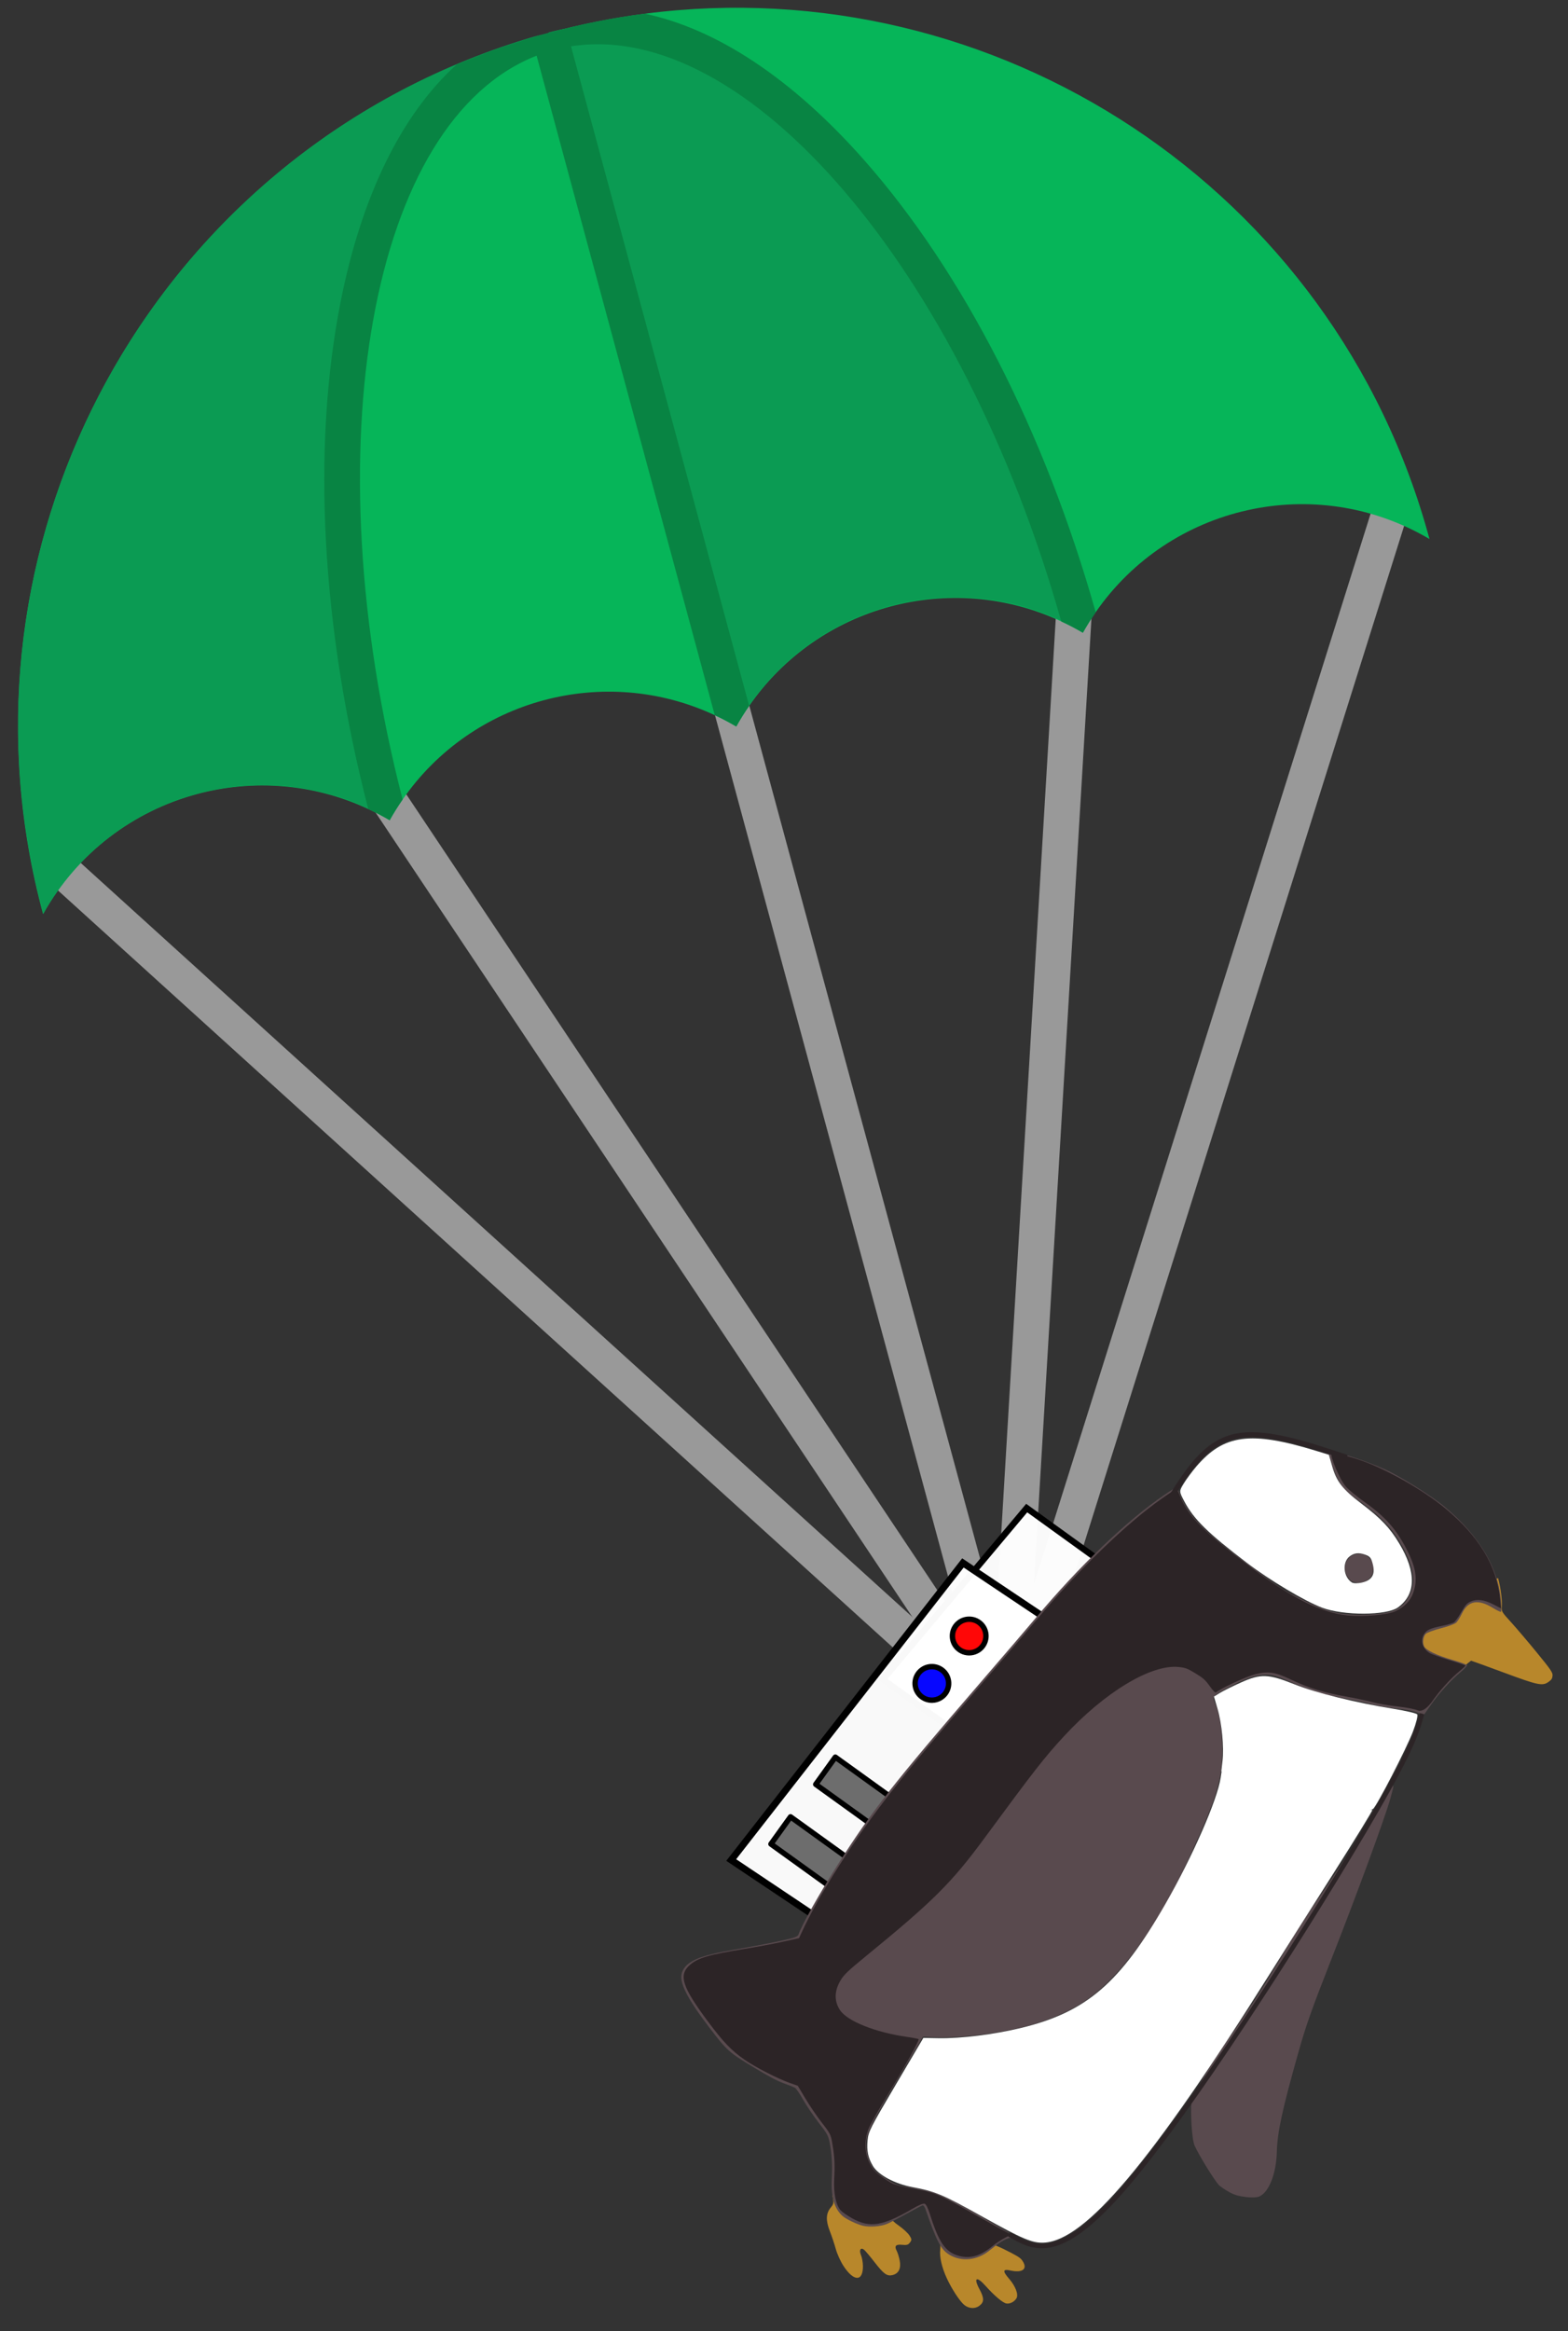 <?xml version="1.0" encoding="UTF-8" standalone="no"?>
<!-- Created with Inkscape (http://www.inkscape.org/) -->

<svg
   xmlns:dc="http://purl.org/dc/elements/1.1/"
   xmlns:cc="http://creativecommons.org/ns#"
   xmlns:rdf="http://www.w3.org/1999/02/22-rdf-syntax-ns#"
   xmlns:svg="http://www.w3.org/2000/svg"
   xmlns="http://www.w3.org/2000/svg"
   xmlns:sodipodi="http://sodipodi.sourceforge.net/DTD/sodipodi-0.dtd"
   xmlns:inkscape="http://www.inkscape.org/namespaces/inkscape"
   width="350mm"
   height="520mm"
   viewBox="0 0 350 520"
   version="1.1"
   id="svg9664"
   inkscape:version="0.92.3 (unknown)"
   sodipodi:docname="penguinParachute.svg">
  <rect x="0" y="0" width="350" height="520" fill="#333333" stroke="none"/>
  <defs
     id="defs9658">
    <inkscape:path-effect
       effect="bspline"
       id="path-effect10921"
       is_visible="true"
       weight="33.333"
       steps="2"
       helper_size="0"
       apply_no_weight="true"
       apply_with_weight="true"
       only_selected="false" />
    <inkscape:path-effect
       effect="bspline"
       id="path-effect10899"
       is_visible="true"
       weight="33.333"
       steps="2"
       helper_size="0"
       apply_no_weight="true"
       apply_with_weight="true"
       only_selected="false" />
  </defs>
  <sodipodi:namedview
     id="base"
     pagecolor="#ffffff"
     bordercolor="#666666"
     borderopacity="1.0"
     inkscape:pageopacity="0.0"
     inkscape:pageshadow="2"
     inkscape:zoom="0.22627417"
     inkscape:cx="715.52347"
     inkscape:cy="628.97965"
     inkscape:document-units="mm"
     inkscape:current-layer="layer3"
     showgrid="false"
     inkscape:snap-global="false"
     inkscape:window-width="1855"
     inkscape:window-height="1056"
     inkscape:window-x="65"
     inkscape:window-y="24"
     inkscape:window-maximized="1" />
  <g
     inkscape:groupmode="layer"
     id="layer3"
     inkscape:label="Parachute"
     transform="translate(0,210)"
     sodipodi:insensitive="true">
    <g
       transform="matrix(0.746,-0.202,0.202,0.746,-68.499,-151.044)"
       id="g8">
      <polyline
         style="fill:#999999"
         points="261.146,75.998 261.146,498.276 250.854,498.276 250.854,76.011  "
         id="polyline2" />
      <path
         inkscape:connector-curvature="0"
         style="fill:#999999"
         d="m 256.037,512 c -2.21,0 -4.174,-1.411 -4.879,-3.507 l -104.72,-311.571 9.756,-3.279 99.84,297.053 99.762,-297.049 9.757,3.277 -104.637,311.568 c -0.704,2.095 -2.668,3.508 -4.879,3.508 z"
         id="path4" />
      <path
         inkscape:connector-curvature="0"
         style="fill:#999999"
         d="m 256.075,511.996 c -1.754,0 -3.386,-0.893 -4.332,-2.369 L 51.969,198.057 c -0.103,-0.161 -0.196,-0.326 -0.28,-0.495 l -0.808,-1.634 9.225,-4.565 0.682,1.378 195.283,304.567 196.103,-306.437 8.669,5.549 -200.434,313.204 c -0.944,1.477 -2.578,2.371 -4.332,2.372 -10e-4,0 -10e-4,0 -0.002,0 z"
         id="path6" />
    </g>
    <path
       inkscape:connector-curvature="0"
       style="fill:#06b559;stroke-width:0.773"
       d="m 319.081,-89.765 c -25.524,-15.043 -57.994,-7.533 -74.506,16.327 -1.015,1.469 -1.972,2.995 -2.861,4.585 -1.581,-0.932 -3.189,-1.775 -4.824,-2.528 -12.324,-5.765 -25.871,-6.646 -38.265,-3.296 -12.403,3.352 -23.65,10.946 -31.401,22.137 -1.026,1.462 -1.982,2.998 -2.877,4.599 -1.579,-0.922 -3.177,-1.768 -4.802,-2.524 -12.333,-5.762 -25.883,-6.653 -38.287,-3.301 -12.394,3.35 -23.643,10.934 -31.387,22.112 -1.031,1.484 -1.995,3.022 -2.891,4.624 -1.569,-0.925 -3.165,-1.761 -4.779,-2.509 C 69.865,-35.311 56.302,-36.209 43.89,-32.854 29.854,-29.06 17.288,-19.833 9.612,-6.118 -11.562,-84.454 29.146,-164.921 101.898,-195.587 c 6.613,-2.788 13.501,-5.164 20.624,-7.089 7.142,-1.931 14.29,-3.348 21.428,-4.267 78.279,-10.146 153.962,38.86 175.131,117.178 z"
       id="path10" />
    <g
       transform="matrix(0.746,-0.202,0.202,0.746,-68.499,-151.044)"
       id="g16">
      <path
         inkscape:connector-curvature="0"
         style="fill:#0b9b53"
         d="M 256,207.37 V 0 c 0.45,0 0.901,0 1.338,0.013 56.648,1.441 102.347,93.727 102.347,207.357 -14.217,-14.538 -33.039,-21.82 -51.849,-21.82 -18.81,-0.001 -37.619,7.281 -51.836,21.82 z"
         id="path12" />
      <path
         inkscape:connector-curvature="0"
         style="fill:#0b9b53"
         d="M 48.631,207.37 C 48.631,93.29 140.749,0.721 254.663,0.013 198.014,1.454 152.315,93.74 152.315,207.37 c -14.217,-14.538 -33.039,-21.82 -51.849,-21.82 -18.81,0 -37.619,7.281 -51.835,21.82 z"
         id="path14" />
    </g>
    <path
       inkscape:connector-curvature="0"
       style="fill:#088443;stroke-width:0.773"
       d="m 244.574,-73.439 c -1.015,1.469 -1.972,2.995 -2.861,4.585 -1.581,-0.932 -3.189,-1.775 -4.824,-2.528 C 214.752,-149.696 166.679,-205.856 127.457,-199.663 l 39.766,147.121 c -1.026,1.462 -1.982,2.998 -2.877,4.599 -1.578,-0.922 -3.177,-1.768 -4.802,-2.524 L 119.78,-197.577 c -37.011,14.413 -50.226,87.138 -29.909,165.923 -1.031,1.484 -1.995,3.022 -2.891,4.624 -1.569,-0.925 -3.165,-1.761 -4.779,-2.509 -10.436,-40.363 -12.639,-80.376 -6.185,-113.055 4.696,-23.788 13.643,-41.906 25.883,-52.992 6.612,-2.787 13.5,-5.164 20.623,-7.089 7.142,-1.931 14.29,-3.348 21.428,-4.267 16.151,3.422 32.988,14.571 49.014,32.738 22.029,24.98 40.284,60.655 51.61,100.767 z"
       id="path18" />
  </g>
  <g
     inkscape:groupmode="layer"
     id="layer4"
     inkscape:label="Backpack"
     transform="translate(0,223)"
     sodipodi:insensitive="true">
    <g
       inkscape:groupmode="layer"
       id="layer7"
       inkscape:label="pipe" />
    <g
       inkscape:groupmode="layer"
       id="layer5"
       inkscape:label="top">
      <rect
         style="fill:#ffffff;fill-opacity:0.971;stroke:#000000;stroke-width:1.408;stroke-miterlimit:4;stroke-dasharray:none;stroke-opacity:1"
         id="rect10399-2"
         width="23.516"
         height="49.913"
         x="249.114"
         y="-42.212"
         transform="matrix(0.811,0.585,-0.643,0.766,0,0)" />
    </g>
    <g
       inkscape:groupmode="layer"
       id="layer6"
       inkscape:label="bottom">
      <rect
         style="fill:#ffffff;fill-opacity:0.971;stroke:#000000;stroke-width:1.529;stroke-miterlimit:4;stroke-dasharray:none;stroke-opacity:1"
         id="rect10399"
         width="39.622"
         height="84.1"
         x="247.435"
         y="-15.156"
         transform="matrix(0.831,0.556,-0.615,0.788,0,0)" />
    </g>
    <g
       inkscape:groupmode="layer"
       id="layer8"
       inkscape:label="grills">
      <rect
         style="fill:#696969;fill-opacity:0.971;stroke:#000000;stroke-width:1.206;stroke-linejoin:round;stroke-miterlimit:4;stroke-dasharray:none;stroke-opacity:1;paint-order:fill markers stroke"
         id="rect10736"
         width="24.589"
         height="7.484"
         x="249.694"
         y="44.835"
         transform="rotate(35.748)" />
      <rect
         style="fill:#696969;fill-opacity:0.971;stroke:#000000;stroke-width:1.206;stroke-linejoin:round;stroke-miterlimit:4;stroke-dasharray:none;stroke-opacity:1;paint-order:fill markers stroke"
         id="rect10736-8"
         width="24.589"
         height="7.484"
         x="250.032"
         y="28.19"
         transform="rotate(35.748)" />
      <circle
         style="fill:#ff0000;fill-opacity:0.971;stroke:#000000;stroke-width:1.206;stroke-linejoin:round;stroke-miterlimit:4;stroke-dasharray:none;stroke-opacity:1;paint-order:fill markers stroke"
         id="path10766"
         cx="258.599"
         cy="8.514"
         r="3.742"
         transform="rotate(31.382)" />
      <circle
         style="fill:#0000ff;fill-opacity:0.971;stroke:#000000;stroke-width:1.206;stroke-linejoin:round;stroke-miterlimit:4;stroke-dasharray:none;stroke-opacity:1;paint-order:fill markers stroke"
         id="path10766-2"
         cx="256.995"
         cy="21.878"
         r="3.742"
         transform="rotate(31.382)" />
    </g>
  </g>
  <g
     inkscape:label="Penguin"
     inkscape:groupmode="layer"
     id="layer1"
     transform="translate(0,223)"
     sodipodi:insensitive="true">
    <g
       inkscape:groupmode="layer"
       id="layer2"
       inkscape:label="Penguin Outline">
      <path
         id="path10230"
         style="fill:#b8872b;stroke-width:0.265"
         d="m 334.403,129.021 c -0.973,0.358 -2.244,0.46 -3.795,0.165 -1.039,-0.197 -2.186,-0.513 -3.324,-0.629 -0.182,0.109 -0.378,0.216 -0.5,0.313 -0.479,0.381 -1.006,0.697 -1.51,1.046 -0.614,0.284 -1.228,0.569 -1.843,0.854 -0.602,0.175 -1.227,0.283 -1.805,0.526 -0.066,0.028 0.158,0.132 0.109,0.185 -0.232,0.254 -0.552,0.411 -0.834,0.609 -1.569,1.102 -0.981,0.712 -2.905,1.676 -0.153,0.101 -0.297,0.217 -0.458,0.303 -0.797,0.427 -1.097,0.595 -1.148,0.616 -0.069,0.045 -0.138,0.09 -0.207,0.136 0.575,0.09 0.37,0.058 -0.35,0.163 -0.255,0.39 -1.88,1.92 -2.259,2.367 -0.21,0.248 -0.376,0.53 -0.564,0.795 -0.477,1 -1.307,1.796 -2.225,2.42 -0.711,1.479 -1.647,2.834 -2.518,4.221 -0.4,0.656 -0.789,1.32 -1.192,1.975 -0.78,1.273 -1.555,2.549 -2.333,3.824 -0.285,0.467 -0.57,0.934 -0.854,1.401 -0.232,0.38 -0.464,0.76 -0.696,1.14 -0.212,0.347 -0.423,0.694 -0.635,1.041 l -0.805,1.32 c 1.722,0.345 3.63,0.764 4.787,1.055 1.551,0.391 4.197,0.834 5.879,0.986 2.374,0.214 3.297,0.422 4.127,0.929 1.289,0.787 1.403,0.721 2.846,-1.644 1.48,-2.427 3.969,-5.23 6.62,-7.458 1.234,-1.037 2.288,-1.898 2.342,-1.913 0.054,-0.015 3.327,1.168 7.273,2.631 7.746,2.871 8.69,3.065 10.055,2.076 0.652,-0.473 0.802,-0.707 0.869,-1.36 0.071,-0.691 -0.37,-1.339 -3.56,-5.232 -2.002,-2.444 -4.589,-5.483 -5.748,-6.753 -2.008,-2.201 -2.103,-2.361 -2.025,-3.394 0.117,-1.531 -0.245,-4.178 -0.817,-6.386 z m -7.661,-0.501 c -0.291,-0.011 -0.58,-0.011 -0.865,0.016 -0.226,0.022 0.458,0.146 0.676,0.084 0.063,-0.018 0.126,-0.056 0.189,-0.1 z m -11.056,6.191 c -0.121,0.103 -0.242,0.204 -0.362,0.307 0.077,-0.047 0.151,-0.097 0.217,-0.158 0.037,-0.035 0.099,-0.102 0.145,-0.149 z m 0.006,0.294 c -0.135,0.021 -0.282,0.047 -0.445,0.079 -0.223,0.191 -0.446,0.381 -0.67,0.569 0.084,-7.8e-4 0.167,-0.005 0.248,-0.016 0.255,-0.036 0.633,-0.412 0.867,-0.632 z m -97.121,138.095 c -1.986,-1.159 -2.038,-0.821 -9.247,-1.291 -0.003,0.051 -0.009,0.102 -0.019,0.156 0.176,0.428 0.265,1.154 0.033,1.371 0.611,0.489 0.67,1.268 -0.21,2.514 0.721,1.286 0.863,1.851 0.747,2.969 -0.174,1.669 0.329,3.881 1.435,6.314 1.041,2.29 2.845,5.076 3.855,5.954 1.007,0.874 2.408,0.993 3.386,0.287 1.151,-0.831 1.174,-1.708 0.096,-3.711 -1.41,-2.619 -0.677,-3.031 1.35,-0.759 1.96,2.197 3.857,3.795 4.651,3.919 0.799,0.125 1.76,-0.37 2.237,-1.153 0.503,-0.825 -0.197,-2.694 -1.627,-4.342 -1.512,-1.743 -1.435,-2.249 0.284,-1.869 2.565,0.566 3.791,-0.234 2.862,-1.868 -0.449,-0.79 -0.824,-1.079 -2.634,-2.033 -1.161,-0.612 -2.479,-1.251 -2.93,-1.42 -0.728,-0.273 -0.785,-0.364 -0.511,-0.814 -1.714,0.603 -2.488,-3.483 -3.759,-4.225 z m -9.285,-1.032 c -0.009,0.036 -0.023,0.075 -0.035,0.112 0.02,0.046 0.043,0.099 0.057,0.135 0.012,-0.068 0.019,-0.135 0.001,-0.199 -0.004,-0.015 -0.014,-0.032 -0.023,-0.049 z m -10.193,-1.171 c -5.788,-0.74 -10.904,-1.961 -13.297,-4.271 0.355,1.821 0.34,1.938 -0.378,2.818 -1.071,1.314 -1.122,2.872 -0.172,5.287 0.419,1.064 1.008,2.83 1.31,3.922 0.312,1.13 1.052,2.761 1.714,3.781 2.319,3.569 4.41,3.553 4.348,-0.032 -0.014,-0.783 -0.208,-1.849 -0.431,-2.37 -0.483,-1.128 -0.07,-1.818 0.706,-1.179 0.281,0.231 1.312,1.453 2.291,2.715 2.094,2.697 2.809,3.213 4.044,2.914 1.367,-0.331 1.934,-1.473 1.602,-3.228 -0.147,-0.776 -0.453,-1.761 -0.68,-2.187 -0.572,-1.074 -0.188,-1.481 1.253,-1.33 0.997,0.105 1.319,0.007 1.714,-0.517 0.424,-0.564 0.409,-0.765 -0.121,-1.579 -0.343,-0.526 -1.339,-1.452 -2.284,-2.122 -1.241,-0.88 -1.626,-1.271 -1.483,-1.506 0.06,0.045 0.135,0.086 0.216,0.122 -0.024,-0.025 -0.046,-0.053 -0.055,-0.087 -0.005,-0.036 0.006,0.043 -0.015,-0.087 -1e-4,-0.004 0.003,-0.004 0.004,-0.006 0.006,-0.012 0.005,-0.008 0.011,-0.013 6.9e-4,-0.003 -1e-4,-0.004 6e-5,-0.006 0.001,-0.003 8.5e-4,5.2e-4 5.2e-4,0.004 4e-5,0 -1e-5,0 0,0 -0.005,-0.062 -0.006,0.022 -0.004,-0.057 0.004,-0.038 0.012,-0.078 3e-4,-0.115 -0.007,-0.03 -0.013,-0.059 -0.018,-0.089 -0.003,-0.012 -0.001,-0.023 -0.006,-0.035 -0.005,-0.011 -0.01,-0.022 -0.016,-0.033 -0.002,-0.009 -0.006,-0.019 -0.009,-0.029 -0.001,-0.005 -5.6e-4,-0.012 -0.003,-0.018 -0.003,-0.011 -0.009,-0.021 -0.013,-0.032 -0.008,-0.023 -0.016,-0.045 -0.027,-0.067 -0.01,-0.04 -0.02,-0.079 -0.029,-0.119 -0.005,-0.023 -0.01,-0.047 -0.016,-0.07 -0.004,-0.016 -0.011,-0.03 -0.015,-0.046 -1e-4,-0.004 7e-5,-0.006 -0.001,-0.008 -0.015,-0.026 -0.017,-0.025 -0.027,-0.052 -0.005,-0.014 -0.009,-0.028 -0.015,-0.043 -0.002,-0.006 -0.003,-0.012 -0.006,-0.018 -0.004,-0.009 -0.011,-0.016 -0.016,-0.024 -0.011,-0.015 -0.02,-0.029 -0.031,-0.043 -0.009,-0.013 -0.022,-0.024 -0.029,-0.037 -0.018,-0.033 -0.022,-0.068 -0.02,-0.103 z"
         inkscape:connector-curvature="0"
         sodipodi:nodetypes="cccccccccccccccccccccccccccscsccscsccccccccccccccccccccccscccsccccccccccccccccccccccccccccccccccccccccccccccccccccccccccccc" />
      <path
         inkscape:connector-curvature="0"
         id="path10226"
         d="m 188.065,271.303 c -1.834,-1.652 -2.594,-4.263 -2.397,-8.236 0.154,-3.106 0.026,-5.449 -0.428,-7.876 -0.338,-1.807 -0.524,-2.155 -2.527,-4.746 -1.189,-1.538 -2.748,-3.839 -3.464,-5.112 -0.716,-1.273 -1.514,-2.445 -1.774,-2.603 -0.26,-0.158 -1.388,-0.616 -2.507,-1.016 -1.486,-0.532 -3.318,-1.503 -6.792,-3.6 -5.477,-3.307 -5.906,-3.691 -9.775,-8.75 -5.122,-6.698 -6.939,-10.358 -6.161,-12.41 0.948,-2.501 3.827,-3.734 11.904,-5.098 3.361,-0.568 7.869,-1.421 10.016,-1.896 3.343,-0.74 3.933,-0.954 4.102,-1.489 0.611,-1.926 4.716,-9.219 8.818,-15.667 7.571,-11.901 12.35,-17.995 31.525,-40.207 5.178,-5.998 10.769,-12.521 12.423,-14.495 9.89,-11.8 20.591,-22.034 28.974,-27.707 2.749,-1.86 2.613,-1.87 3.475,0.237 1.786,4.362 5.204,7.939 13.508,14.13 8.7,6.487 8.569,6.399 12.584,8.479 6.7,3.471 9.473,4.155 15.84,3.901 5.343,-0.213 7.23,-1.001 8.9,-3.718 1.731,-2.817 1.504,-5.983 -0.75,-10.446 -2.212,-4.38 -4.808,-7.3 -9.467,-10.646 -1.659,-1.192 -3.356,-2.526 -3.77,-2.966 -1.286,-1.365 -2.405,-3.532 -3.126,-6.053 -0.569,-1.992 -0.607,-2.426 -0.21,-2.45 1.458,-0.085 7.458,1.829 11.935,3.806 3.461,1.529 10.604,5.984 13.582,8.473 7.912,6.611 12.222,14.027 12.571,21.631 0.04,0.874 0.026,1.668 -0.032,1.762 -0.058,0.095 -0.897,-0.31 -1.864,-0.901 -3.269,-1.994 -5.487,-1.577 -6.857,1.29 -0.389,0.815 -0.951,1.721 -1.248,2.013 -0.297,0.292 -1.838,0.863 -3.425,1.269 -1.587,0.406 -3.116,0.966 -3.398,1.244 -0.614,0.607 -0.783,2.095 -0.326,2.872 0.49,0.833 2.905,1.965 6.323,2.966 1.712,0.501 3.167,1.017 3.232,1.146 0.066,0.129 -0.58,0.817 -1.434,1.529 -2.23,1.859 -4.87,4.774 -6.701,7.401 l -1.587,2.277 -1.297,-0.584 c -0.8,-0.361 -2.424,-0.689 -4.238,-0.858 -1.618,-0.151 -4.178,-0.588 -5.69,-0.971 -1.512,-0.383 -4.632,-1.039 -6.933,-1.458 -4.265,-0.775 -8.32,-2.074 -12.641,-4.049 -2.612,-1.194 -4.154,-1.417 -6.471,-0.937 -2.552,0.529 -9.474,4.022 -9.624,4.857 -0.036,0.201 0.142,0.825 0.396,1.387 1.18,2.614 1.86,8.418 1.505,12.84 -0.433,5.391 -1.648,9.07 -6.569,19.9 -5.275,11.607 -10.533,20.196 -16.339,26.686 -5.497,6.144 -10.254,9.231 -18.174,11.795 -6.409,2.075 -16.805,3.486 -23.437,3.183 l -2.217,-0.102 -5.52,9.259 c -5.791,9.713 -6.81,11.691 -7.116,13.824 -0.25,1.736 0.287,4.267 1.239,5.851 0.693,1.151 1.029,1.444 3.145,2.74 2.308,1.414 2.453,1.465 5.641,1.984 1.8,0.293 4.016,0.776 4.924,1.073 2.181,0.713 6.857,3.139 13.092,6.794 l 5.073,2.974 -1.163,0.363 c -1.26,0.393 -2.382,1.099 -4.511,2.838 -2.681,2.19 -6.223,2.555 -8.921,0.919 -1.88,-1.14 -2.804,-2.901 -5.32,-10.134 -0.204,-0.586 -0.459,-0.916 -0.669,-0.866 -0.186,0.045 -1.837,0.909 -3.668,1.919 -1.831,1.01 -3.788,2.018 -4.349,2.24 -1.391,0.55 -3.808,0.724 -5.284,0.379 -1.344,-0.314 -3.774,-1.478 -4.557,-2.183 z m 87.837,-5.168 c 0.85,1.459 -3.346,-1.151 -3.882,-1.778 -1.248,-1.459 -4.327,-6.506 -5.328,-8.659 -0.739,-1.589 -0.939,-7.875 -0.759,-9.585 2.453,-7.276 10.149,-15.88 19.061,-30.932 3.99,-6.739 6.272,-10.308 11.408,-17.835 3.531,-5.176 8.277,-12.424 10.546,-16.106 4.517,-7.331 4.616,-7.418 3.375,-2.973 -1.188,4.254 -7.474,21.356 -13.21,35.939 -4.345,11.046 -5.58,14.537 -7.306,20.647 -3.583,12.685 -4.686,17.767 -4.792,22.077 -0.12,4.878 -1.726,9.019 -3.881,10.009 -1.572,0.722 -7.587,-0.499 -5.182,-0.816 z m 25.029,-137.191 c -1.101,-1.467 -0.966,-3.49 0.304,-4.57 1.571,-1.335 3.933,-0.925 5.024,0.871 0.495,0.814 0.414,2.413 -0.169,3.367 -0.571,0.934 -2.068,1.605 -3.194,1.433 -1.121,-0.172 -1.375,-0.314 -1.966,-1.101 z"
         style="fill:#594a4e;stroke-width:0.265"
         sodipodi:nodetypes="ccccccccccccssscccscscccccccccssccscccccccccsccccccccsccssccccsccccccsccccccccscccsscccccccsccc" />
      <path
         style="fill:none;fill-opacity:1;stroke:#2c2426;stroke-width:1.015;stroke-linecap:butt;stroke-linejoin:miter;stroke-miterlimit:4;stroke-dasharray:none;stroke-opacity:1"
         d="m 225.264,275.415 c 5.601,3.25 11.201,6.5 25.979,-10.718 14.777,-17.218 38.731,-54.902 51.289,-75.887 12.558,-20.985 13.719,-25.271 14.88,-29.556"
         id="path10897"
         inkscape:connector-curvature="0"
         inkscape:path-effect="#path-effect10899"
         inkscape:original-d="m 225.26418,275.41506 c 5.60095,3.24968 11.20153,6.49943 16.80176,9.74926 23.95442,-37.68464 47.90847,-75.36917 71.86217,-113.05362 1.16173,-4.28566 2.32309,-8.57116 3.48412,-12.85672"
         sodipodi:nodetypes="cccc" />
      <path
         inkscape:connector-curvature="0"
         id="path10222"
         d="m 187.653,270.054 c -1.044,-1.127 -1.615,-3.832 -1.456,-6.894 0.175,-3.373 0.101,-4.906 -0.376,-7.807 -0.364,-2.213 -0.443,-2.375 -2.353,-4.831 -1.087,-1.397 -2.743,-3.827 -3.681,-5.399 l -1.705,-2.858 -1.753,-0.62 c -2.746,-0.971 -7.733,-3.53 -10.12,-5.193 -2.936,-2.044 -4.73,-3.906 -8.061,-8.363 -5.88,-7.869 -6.737,-10.471 -4.199,-12.746 1.788,-1.603 4.132,-2.293 12.318,-3.628 2.555,-0.417 6.319,-1.122 8.365,-1.568 l 3.718,-0.81 0.602,-1.303 c 1.981,-4.293 4.972,-9.616 8.417,-14.977 7.547,-11.746 13.04,-18.757 30.889,-39.424 5.448,-6.308 11.258,-13.084 12.912,-15.058 9.565,-11.415 20.189,-21.721 28.086,-27.244 3.555,-2.487 3.366,-2.456 4.127,-0.657 2.041,4.827 5.011,7.801 16.163,16.181 8.811,6.621 15.48,9.916 21.195,10.473 3.654,0.356 9.02,-0.118 10.803,-0.954 1.93,-0.905 3.294,-2.322 3.899,-4.051 1.008,-2.882 0.65,-5.561 -1.24,-9.291 -2.466,-4.866 -4.841,-7.578 -9.622,-10.991 -1.756,-1.253 -3.568,-2.743 -4.171,-3.429 -1.317,-1.498 -3.583,-6.784 -3.187,-7.434 0.15,-0.246 3.742,0.614 6.49,1.555 5.73,1.961 13.996,6.655 18.91,10.74 7.501,6.235 11.449,12.75 12.213,20.151 l 0.222,2.15 -1.736,-0.893 c -2.051,-1.055 -3.675,-1.253 -5.072,-0.618 -0.851,0.386 -1.12,0.694 -2.107,2.407 -0.632,1.097 -1.365,2.099 -1.659,2.269 -0.29,0.168 -1.459,0.498 -2.597,0.733 -2.676,0.553 -3.444,0.911 -4.04,1.883 -0.86,1.405 -0.31,3.211 1.271,4.176 0.426,0.26 2.391,0.963 4.366,1.563 1.976,0.6 3.608,1.154 3.627,1.231 0.019,0.078 -0.542,0.614 -1.246,1.193 -2.133,1.752 -4.56,4.44 -6.323,7.003 -0.709,0.902 -1.759,2.066 -2.89,1.871 -0.731,-0.335 -2.566,-0.703 -4.586,-0.919 -1.852,-0.198 -4.449,-0.645 -5.77,-0.994 -1.322,-0.348 -3.852,-0.887 -5.623,-1.198 -5.299,-0.929 -8.488,-1.907 -12.572,-3.857 -3.458,-1.651 -5.037,-1.882 -7.923,-1.158 -1.975,0.495 -7.655,3.133 -8.765,4.071 -0.141,0.119 -0.674,-0.428 -1.387,-1.425 -0.996,-1.392 -1.443,-1.792 -3.196,-2.858 -1.784,-1.086 -2.256,-1.261 -3.793,-1.411 -6.149,-0.599 -16.482,5.647 -25.526,15.432 -4.339,4.693 -6.717,7.738 -17.688,22.645 -7.402,10.058 -11.428,14.069 -26.465,26.369 -4.04,3.305 -4.914,4.131 -5.676,5.37 -1.468,2.384 -1.526,4.718 -0.168,6.748 1.642,2.455 7.904,4.95 14.946,5.955 1.403,0.2 2.566,0.428 2.585,0.506 0.104,0.429 -2.789,5.665 -6.5,11.765 -2.556,4.202 -4.411,7.472 -4.7,8.29 -1.063,3 -0.811,5.929 0.729,8.477 0.519,0.86 1.144,1.428 2.768,2.519 2.234,1.5 2.144,1.471 7.874,2.547 3.486,0.654 4.934,1.296 12.089,5.352 3.736,2.118 7.152,4.006 7.591,4.195 0.439,0.189 0.772,0.386 0.74,0.438 -0.032,0.052 -0.668,0.406 -1.414,0.786 -0.745,0.38 -1.917,1.156 -2.603,1.724 -2.706,2.241 -5.014,2.931 -7.536,2.252 -3.037,-0.818 -4.505,-2.926 -6.536,-9.387 -0.393,-1.25 -0.822,-2.104 -1.122,-2.234 -0.331,-0.144 -1.225,0.219 -2.805,1.139 -6.596,3.841 -9.454,4.288 -13.406,2.1 -1.03,-0.57 -2.182,-1.371 -2.56,-1.78 z"
         style="fill:#2c2426;stroke-width:0.265"
         sodipodi:nodetypes="cccsccscsccccccssscscccssssssccscccscscsccccccscccccsssccsscccccscscccccsccc" />
      <path
         style="fill:none;stroke:#2c2426;stroke-width:1.114;stroke-linecap:butt;stroke-linejoin:miter;stroke-miterlimit:4;stroke-dasharray:none;stroke-opacity:1"
         d="m 261.334,111.008 c 3.852,-6.051 7.706,-12.105 14.258,-13.593 6.552,-1.487 15.802,1.59 25.052,4.667"
         id="path10919"
         inkscape:connector-curvature="0"
         inkscape:path-effect="#path-effect10921"
         inkscape:original-d="m 261.33413,111.00804 c 3.79423,-6.08832 7.70643,-12.105013 11.55907,-18.157356 9.25026,3.077042 18.50091,6.15445 27.75081,9.231836" />
      <path
         style="fill:#ffffff;fill-opacity:1;stroke:none;stroke-width:1.664;stroke-linejoin:round;stroke-miterlimit:4;stroke-dasharray:none;stroke-opacity:1;paint-order:fill markers stroke"
         d="m 194.852,260.157 c -1.085,-1.795 -1.423,-3.415 -1.198,-5.731 0.192,-1.974 0.536,-2.651 6.329,-12.467 l 6.126,-10.379 3.329,0.064 c 5.065,0.097 12.474,-0.825 18.589,-2.313 14.457,-3.518 21.99,-9.994 32.082,-27.582 6.044,-10.534 11.593,-23.194 12.359,-28.198 l 0.237,-1.549 4.357,2.092 c 9.259,4.446 18.452,6.652 27.16,6.518 1.02,-0.016 1.963,0.037 2.095,0.118 0.132,0.081 -3.781,6.465 -8.695,14.188 -4.914,7.723 -11.311,17.821 -14.216,22.442 -26.369,41.938 -41.148,59.492 -50.425,59.892 -2.574,0.111 -4.712,-0.791 -13.585,-5.734 -9.016,-5.022 -10.574,-5.681 -15.719,-6.649 -3.949,-0.743 -7.612,-2.698 -8.828,-4.711 z"
         id="path10924"
         inkscape:connector-curvature="0" />
      <path
         style="fill:#ffffff;fill-opacity:1;stroke:none;stroke-width:1.664;stroke-linejoin:round;stroke-miterlimit:4;stroke-dasharray:none;stroke-opacity:1;paint-order:fill markers stroke"
         d="m 272.881,169.808 c 0.357,-3.09 -0.147,-8.358 -1.116,-11.654 l -0.797,-2.71 1.348,-0.827 c 0.742,-0.455 2.854,-1.5 4.694,-2.323 4.431,-1.98 6.077,-1.922 11.974,0.427 4.828,1.923 13.635,4.093 22.227,5.478 2.634,0.425 4.943,0.971 5.131,1.215 0.188,0.244 -0.243,1.975 -0.957,3.848 -1.446,3.792 -8.053,16.592 -8.903,17.247 -0.831,0.641 -7.506,0.379 -12.39,-0.487 -6.898,-1.222 -12.882,-3.314 -19.226,-6.721 l -2.25,-1.208 z"
         id="path10926"
         inkscape:connector-curvature="0" />
      <path
         style="fill:#ffffff;fill-opacity:1;stroke:none;stroke-width:1.664;stroke-linejoin:round;stroke-miterlimit:4;stroke-dasharray:none;stroke-opacity:1;paint-order:fill markers stroke"
         d="m 278.355,125.64 c -8.758,-6.67 -11.898,-9.753 -14.008,-13.752 -1.174,-2.225 -1.175,-2.242 -0.092,-4.011 0.598,-0.977 1.858,-2.676 2.801,-3.776 6.132,-7.155 12.121,-7.939 26.65,-3.492 l 2.926,0.896 0.719,2.516 c 0.994,3.479 2.302,5.156 6.523,8.364 4.412,3.353 6.35,5.393 8.453,8.894 3.852,6.416 3.762,11.347 -0.262,14.264 -2.562,1.857 -12.193,1.886 -17.021,0.052 -3.834,-1.457 -11.659,-6.125 -16.688,-9.955 z m 25.708,4.357 c 2.178,-0.528 2.924,-1.779 2.385,-4.003 -0.348,-1.434 -0.628,-1.804 -1.652,-2.178 -1.485,-0.543 -2.508,-0.432 -3.562,0.385 -1.678,1.301 -1.378,4.568 0.532,5.791 0.35,0.224 1.384,0.226 2.297,0.005 z"
         id="path10928"
         inkscape:connector-curvature="0" />
    </g>
  </g>
  <g
     transform="matrix(0.265,0,0,0.265,66.737,151.755)"
     id="g20" />
  <g
     transform="matrix(0.265,0,0,0.265,66.737,151.755)"
     id="g22" />
  <g
     transform="matrix(0.265,0,0,0.265,66.737,151.755)"
     id="g24" />
  <g
     transform="matrix(0.265,0,0,0.265,66.737,151.755)"
     id="g26" />
  <g
     transform="matrix(0.265,0,0,0.265,66.737,151.755)"
     id="g28" />
  <g
     transform="matrix(0.265,0,0,0.265,66.737,151.755)"
     id="g30" />
  <g
     transform="matrix(0.265,0,0,0.265,66.737,151.755)"
     id="g32" />
  <g
     transform="matrix(0.265,0,0,0.265,66.737,151.755)"
     id="g34" />
  <g
     transform="matrix(0.265,0,0,0.265,66.737,151.755)"
     id="g36" />
  <g
     transform="matrix(0.265,0,0,0.265,66.737,151.755)"
     id="g38" />
  <g
     transform="matrix(0.265,0,0,0.265,66.737,151.755)"
     id="g40" />
  <g
     transform="matrix(0.265,0,0,0.265,66.737,151.755)"
     id="g42" />
  <g
     transform="matrix(0.265,0,0,0.265,66.737,151.755)"
     id="g44" />
  <g
     transform="matrix(0.265,0,0,0.265,66.737,151.755)"
     id="g46" />
  <g
     transform="matrix(0.265,0,0,0.265,66.737,151.755)"
     id="g48" />
</svg>
